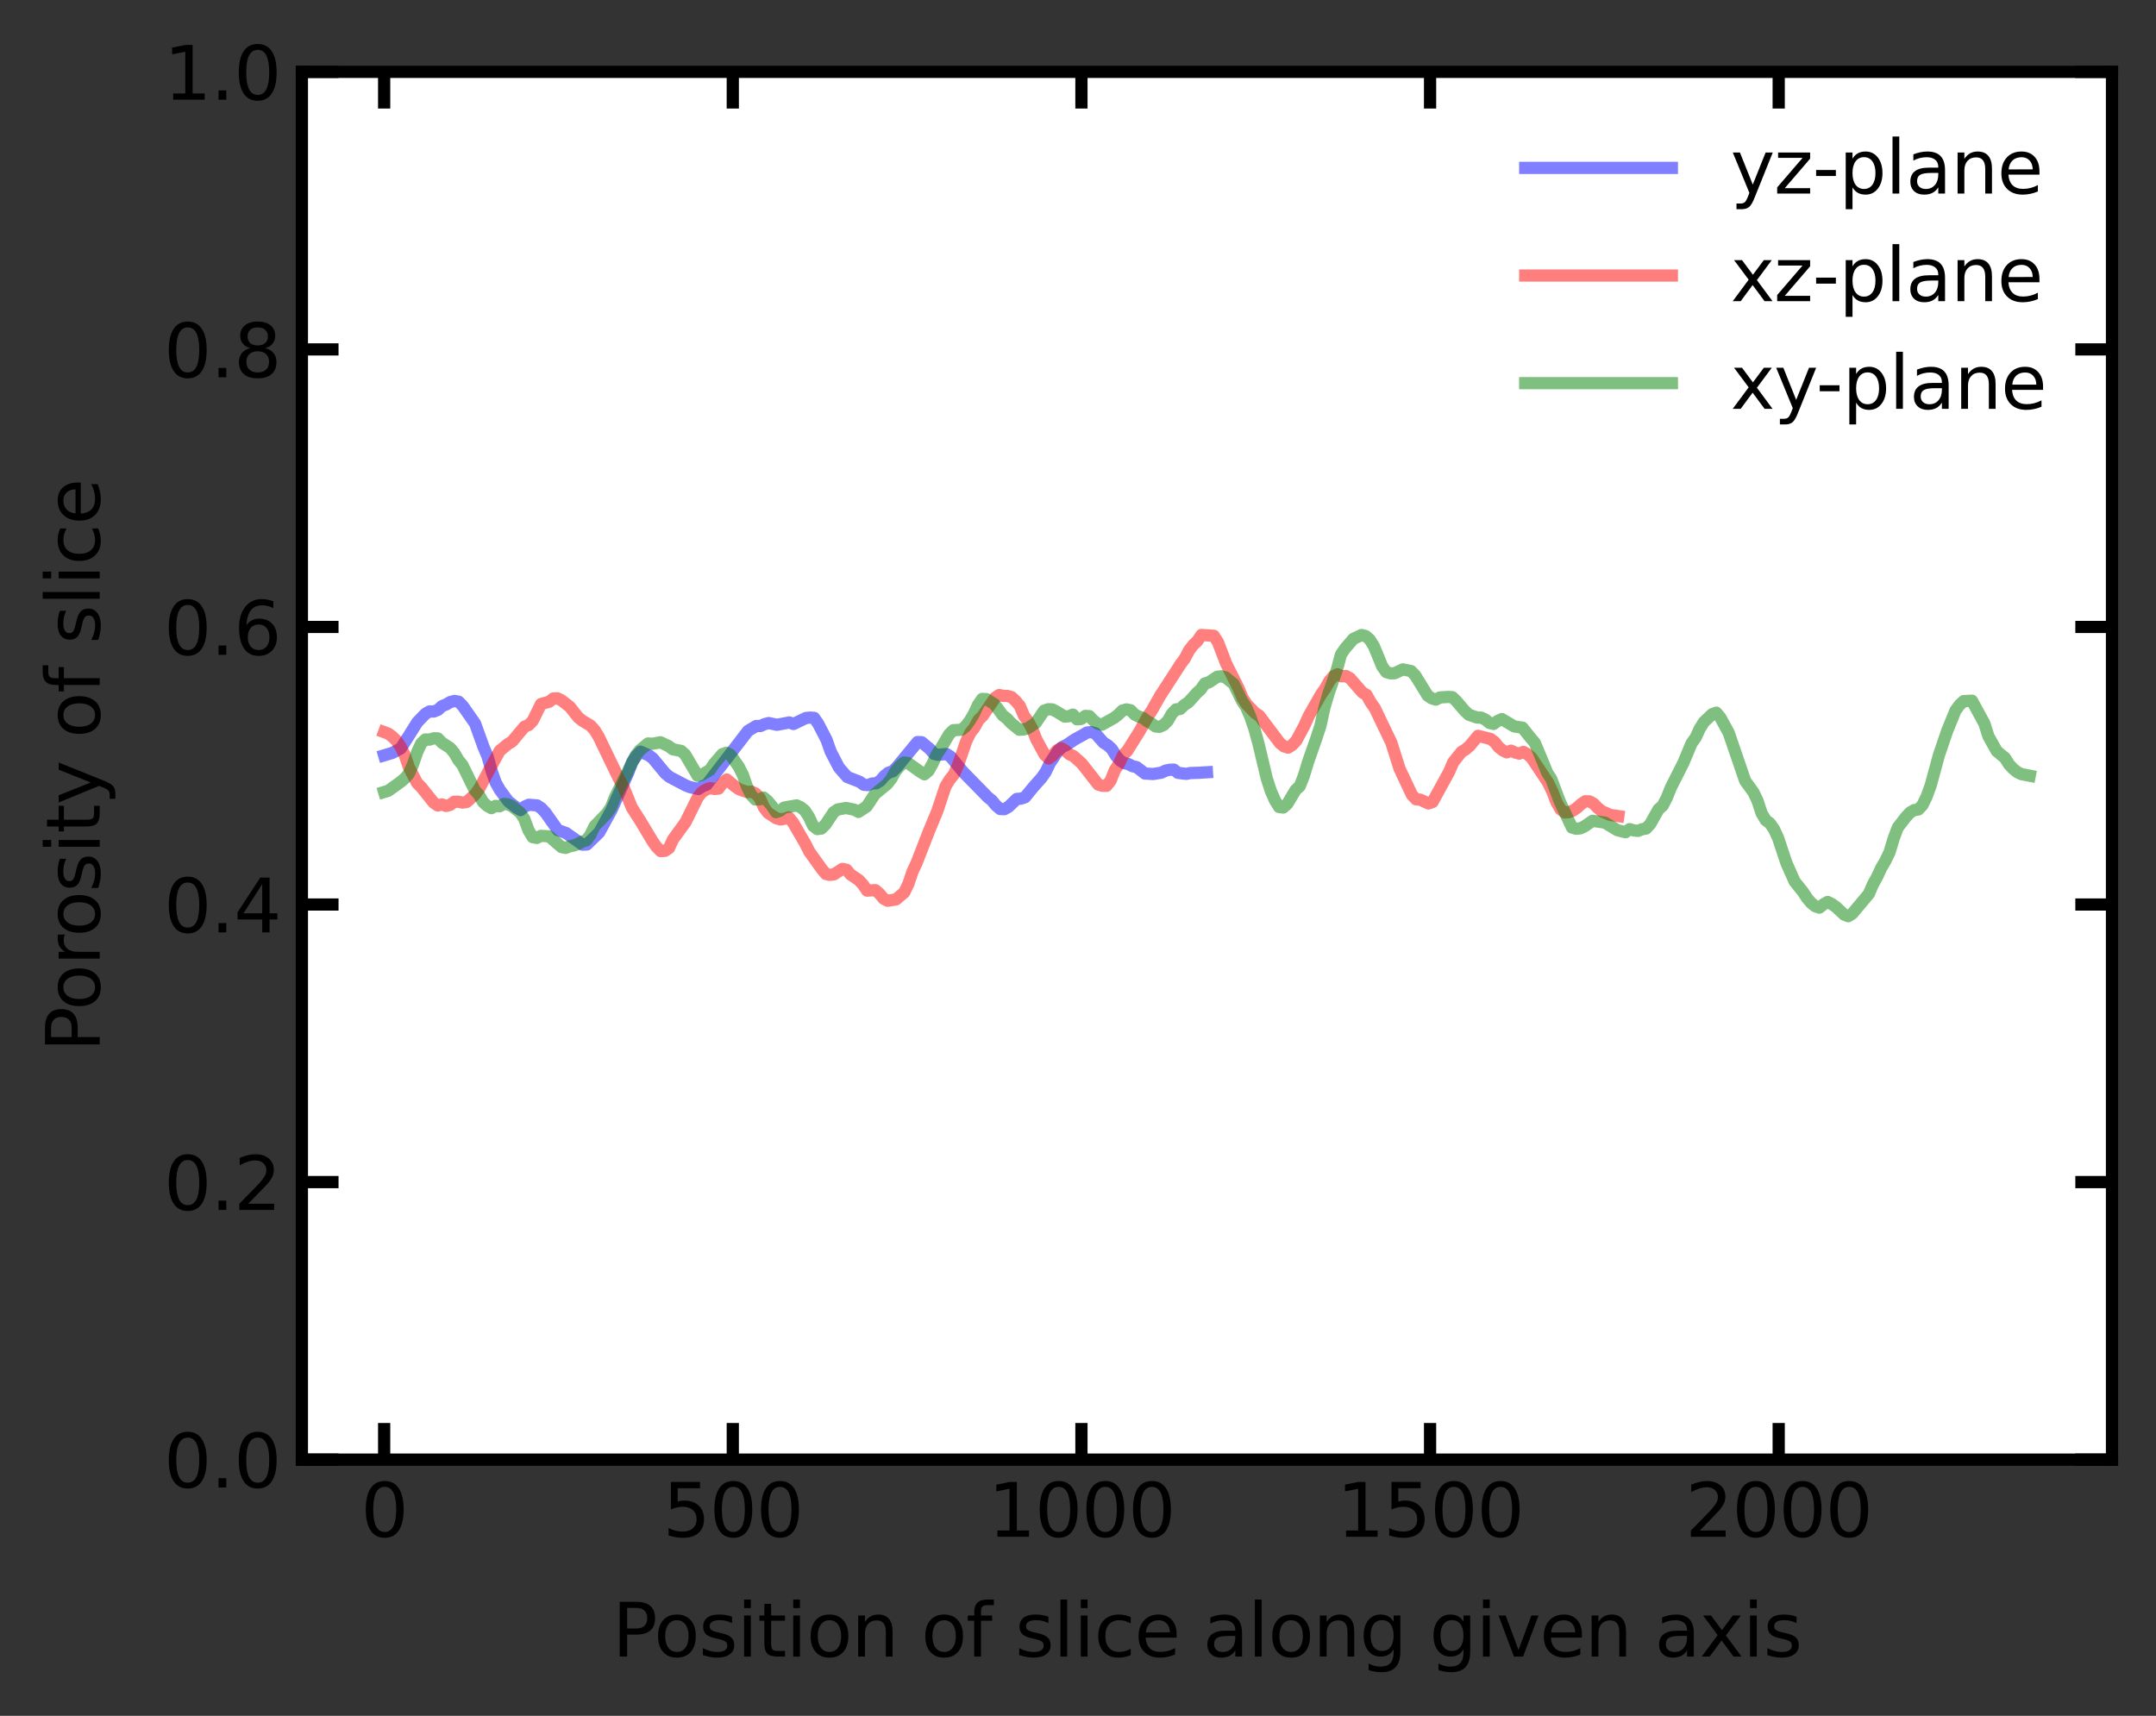 <?xml version="1.0" encoding="utf-8" standalone="no"?>
<!DOCTYPE svg PUBLIC "-//W3C//DTD SVG 1.1//EN"
  "http://www.w3.org/Graphics/SVG/1.1/DTD/svg11.dtd">
<svg xmlns:xlink="http://www.w3.org/1999/xlink" width="352.8pt" height="280.8pt" viewBox="0 0 352.8 280.8" xmlns="http://www.w3.org/2000/svg" version="1.1">
 <rect x="0" y="0" width="352.8" height="280.8" fill="#333333" stroke="none"/>
 <defs>
  <style type="text/css">*{stroke-linejoin: round; stroke-linecap: butt}</style>
 </defs>
 <g id="figure_1">
  <g id="patch_1">
   <path d="M 0 280.8 
L 352.8 280.8 
L 352.8 0 
L 0 0 
L 0 280.8 
z
" style="fill: none"/>
  </g>
  <g id="axes_1">
   <g id="patch_2">
    <path d="M 49.398 238.873 
L 345.6 238.873 
L 345.6 11.759 
L 49.398 11.759 
z
" style="fill: #ffffff"/>
   </g>
   <g id="matplotlib.axis_1">
    <g id="xtick_1">
     <g id="line2d_1">
      <defs>
       <path id="m16914e7f60" d="M 0 0 
L 0 -6 
" style="stroke: #000000; stroke-width: 2"/>
      </defs>
      <g>
       <use xlink:href="#m16914e7f60" x="62.861" y="238.873" style="fill: #ffffff; stroke: #000000; stroke-width: 2"/>
      </g>
     </g>
     <g id="line2d_2">
      <defs>
       <path id="meaadd4b3bd" d="M 0 0 
L 0 6 
" style="stroke: #000000; stroke-width: 2"/>
      </defs>
      <g>
       <use xlink:href="#meaadd4b3bd" x="62.861" y="11.759" style="fill: #ffffff; stroke: #000000; stroke-width: 2"/>
      </g>
     </g>
     <g id="text_1">
      <!-- 0 -->
      <g transform="translate(59.044 251.491)scale(0.12 -0.12)">
       <defs>
        <path id="DejaVuSans-30" d="M 2034 4250 
Q 1547 4250 1301 3770 
Q 1056 3291 1056 2328 
Q 1056 1369 1301 889 
Q 1547 409 2034 409 
Q 2525 409 2770 889 
Q 3016 1369 3016 2328 
Q 3016 3291 2770 3770 
Q 2525 4250 2034 4250 
z
M 2034 4750 
Q 2819 4750 3233 4129 
Q 3647 3509 3647 2328 
Q 3647 1150 3233 529 
Q 2819 -91 2034 -91 
Q 1250 -91 836 529 
Q 422 1150 422 2328 
Q 422 3509 836 4129 
Q 1250 4750 2034 4750 
z
" transform="scale(0.016)"/>
       </defs>
       <use xlink:href="#DejaVuSans-30"/>
      </g>
     </g>
    </g>
    <g id="xtick_2">
     <g id="line2d_3">
      <g>
       <use xlink:href="#m16914e7f60" x="119.911" y="238.873" style="fill: #ffffff; stroke: #000000; stroke-width: 2"/>
      </g>
     </g>
     <g id="line2d_4">
      <g>
       <use xlink:href="#meaadd4b3bd" x="119.911" y="11.759" style="fill: #ffffff; stroke: #000000; stroke-width: 2"/>
      </g>
     </g>
     <g id="text_2">
      <!-- 500 -->
      <g transform="translate(108.459 251.491)scale(0.12 -0.12)">
       <defs>
        <path id="DejaVuSans-35" d="M 691 4666 
L 3169 4666 
L 3169 4134 
L 1269 4134 
L 1269 2991 
Q 1406 3038 1543 3061 
Q 1681 3084 1819 3084 
Q 2600 3084 3056 2656 
Q 3513 2228 3513 1497 
Q 3513 744 3044 326 
Q 2575 -91 1722 -91 
Q 1428 -91 1123 -41 
Q 819 9 494 109 
L 494 744 
Q 775 591 1075 516 
Q 1375 441 1709 441 
Q 2250 441 2565 725 
Q 2881 1009 2881 1497 
Q 2881 1984 2565 2268 
Q 2250 2553 1709 2553 
Q 1456 2553 1204 2497 
Q 953 2441 691 2322 
L 691 4666 
z
" transform="scale(0.016)"/>
       </defs>
       <use xlink:href="#DejaVuSans-35"/>
       <use xlink:href="#DejaVuSans-30" x="63.623"/>
       <use xlink:href="#DejaVuSans-30" x="127.246"/>
      </g>
     </g>
    </g>
    <g id="xtick_3">
     <g id="line2d_5">
      <g>
       <use xlink:href="#m16914e7f60" x="176.961" y="238.873" style="fill: #ffffff; stroke: #000000; stroke-width: 2"/>
      </g>
     </g>
     <g id="line2d_6">
      <g>
       <use xlink:href="#meaadd4b3bd" x="176.961" y="11.759" style="fill: #ffffff; stroke: #000000; stroke-width: 2"/>
      </g>
     </g>
     <g id="text_3">
      <!-- 1000 -->
      <g transform="translate(161.691 251.491)scale(0.12 -0.12)">
       <defs>
        <path id="DejaVuSans-31" d="M 794 531 
L 1825 531 
L 1825 4091 
L 703 3866 
L 703 4441 
L 1819 4666 
L 2450 4666 
L 2450 531 
L 3481 531 
L 3481 0 
L 794 0 
L 794 531 
z
" transform="scale(0.016)"/>
       </defs>
       <use xlink:href="#DejaVuSans-31"/>
       <use xlink:href="#DejaVuSans-30" x="63.623"/>
       <use xlink:href="#DejaVuSans-30" x="127.246"/>
       <use xlink:href="#DejaVuSans-30" x="190.869"/>
      </g>
     </g>
    </g>
    <g id="xtick_4">
     <g id="line2d_7">
      <g>
       <use xlink:href="#m16914e7f60" x="234.011" y="238.873" style="fill: #ffffff; stroke: #000000; stroke-width: 2"/>
      </g>
     </g>
     <g id="line2d_8">
      <g>
       <use xlink:href="#meaadd4b3bd" x="234.011" y="11.759" style="fill: #ffffff; stroke: #000000; stroke-width: 2"/>
      </g>
     </g>
     <g id="text_4">
      <!-- 1500 -->
      <g transform="translate(218.741 251.491)scale(0.12 -0.12)">
       <use xlink:href="#DejaVuSans-31"/>
       <use xlink:href="#DejaVuSans-35" x="63.623"/>
       <use xlink:href="#DejaVuSans-30" x="127.246"/>
       <use xlink:href="#DejaVuSans-30" x="190.869"/>
      </g>
     </g>
    </g>
    <g id="xtick_5">
     <g id="line2d_9">
      <g>
       <use xlink:href="#m16914e7f60" x="291.06" y="238.873" style="fill: #ffffff; stroke: #000000; stroke-width: 2"/>
      </g>
     </g>
     <g id="line2d_10">
      <g>
       <use xlink:href="#meaadd4b3bd" x="291.06" y="11.759" style="fill: #ffffff; stroke: #000000; stroke-width: 2"/>
      </g>
     </g>
     <g id="text_5">
      <!-- 2000 -->
      <g transform="translate(275.79 251.491)scale(0.12 -0.12)">
       <defs>
        <path id="DejaVuSans-32" d="M 1228 531 
L 3431 531 
L 3431 0 
L 469 0 
L 469 531 
Q 828 903 1448 1529 
Q 2069 2156 2228 2338 
Q 2531 2678 2651 2914 
Q 2772 3150 2772 3378 
Q 2772 3750 2511 3984 
Q 2250 4219 1831 4219 
Q 1534 4219 1204 4116 
Q 875 4013 500 3803 
L 500 4441 
Q 881 4594 1212 4672 
Q 1544 4750 1819 4750 
Q 2544 4750 2975 4387 
Q 3406 4025 3406 3419 
Q 3406 3131 3298 2873 
Q 3191 2616 2906 2266 
Q 2828 2175 2409 1742 
Q 1991 1309 1228 531 
z
" transform="scale(0.016)"/>
       </defs>
       <use xlink:href="#DejaVuSans-32"/>
       <use xlink:href="#DejaVuSans-30" x="63.623"/>
       <use xlink:href="#DejaVuSans-30" x="127.246"/>
       <use xlink:href="#DejaVuSans-30" x="190.869"/>
      </g>
     </g>
    </g>
    <g id="text_6">
     <!-- Position of slice along given axis -->
     <g transform="translate(100.205 271.104)scale(0.12 -0.12)">
      <defs>
       <path id="DejaVuSans-50" d="M 1259 4147 
L 1259 2394 
L 2053 2394 
Q 2494 2394 2734 2622 
Q 2975 2850 2975 3272 
Q 2975 3691 2734 3919 
Q 2494 4147 2053 4147 
L 1259 4147 
z
M 628 4666 
L 2053 4666 
Q 2838 4666 3239 4311 
Q 3641 3956 3641 3272 
Q 3641 2581 3239 2228 
Q 2838 1875 2053 1875 
L 1259 1875 
L 1259 0 
L 628 0 
L 628 4666 
z
" transform="scale(0.016)"/>
       <path id="DejaVuSans-6f" d="M 1959 3097 
Q 1497 3097 1228 2736 
Q 959 2375 959 1747 
Q 959 1119 1226 758 
Q 1494 397 1959 397 
Q 2419 397 2687 759 
Q 2956 1122 2956 1747 
Q 2956 2369 2687 2733 
Q 2419 3097 1959 3097 
z
M 1959 3584 
Q 2709 3584 3137 3096 
Q 3566 2609 3566 1747 
Q 3566 888 3137 398 
Q 2709 -91 1959 -91 
Q 1206 -91 779 398 
Q 353 888 353 1747 
Q 353 2609 779 3096 
Q 1206 3584 1959 3584 
z
" transform="scale(0.016)"/>
       <path id="DejaVuSans-73" d="M 2834 3397 
L 2834 2853 
Q 2591 2978 2328 3040 
Q 2066 3103 1784 3103 
Q 1356 3103 1142 2972 
Q 928 2841 928 2578 
Q 928 2378 1081 2264 
Q 1234 2150 1697 2047 
L 1894 2003 
Q 2506 1872 2764 1633 
Q 3022 1394 3022 966 
Q 3022 478 2636 193 
Q 2250 -91 1575 -91 
Q 1294 -91 989 -36 
Q 684 19 347 128 
L 347 722 
Q 666 556 975 473 
Q 1284 391 1588 391 
Q 1994 391 2212 530 
Q 2431 669 2431 922 
Q 2431 1156 2273 1281 
Q 2116 1406 1581 1522 
L 1381 1569 
Q 847 1681 609 1914 
Q 372 2147 372 2553 
Q 372 3047 722 3315 
Q 1072 3584 1716 3584 
Q 2034 3584 2315 3537 
Q 2597 3491 2834 3397 
z
" transform="scale(0.016)"/>
       <path id="DejaVuSans-69" d="M 603 3500 
L 1178 3500 
L 1178 0 
L 603 0 
L 603 3500 
z
M 603 4863 
L 1178 4863 
L 1178 4134 
L 603 4134 
L 603 4863 
z
" transform="scale(0.016)"/>
       <path id="DejaVuSans-74" d="M 1172 4494 
L 1172 3500 
L 2356 3500 
L 2356 3053 
L 1172 3053 
L 1172 1153 
Q 1172 725 1289 603 
Q 1406 481 1766 481 
L 2356 481 
L 2356 0 
L 1766 0 
Q 1100 0 847 248 
Q 594 497 594 1153 
L 594 3053 
L 172 3053 
L 172 3500 
L 594 3500 
L 594 4494 
L 1172 4494 
z
" transform="scale(0.016)"/>
       <path id="DejaVuSans-6e" d="M 3513 2113 
L 3513 0 
L 2938 0 
L 2938 2094 
Q 2938 2591 2744 2837 
Q 2550 3084 2163 3084 
Q 1697 3084 1428 2787 
Q 1159 2491 1159 1978 
L 1159 0 
L 581 0 
L 581 3500 
L 1159 3500 
L 1159 2956 
Q 1366 3272 1645 3428 
Q 1925 3584 2291 3584 
Q 2894 3584 3203 3211 
Q 3513 2838 3513 2113 
z
" transform="scale(0.016)"/>
       <path id="DejaVuSans-20" transform="scale(0.016)"/>
       <path id="DejaVuSans-66" d="M 2375 4863 
L 2375 4384 
L 1825 4384 
Q 1516 4384 1395 4259 
Q 1275 4134 1275 3809 
L 1275 3500 
L 2222 3500 
L 2222 3053 
L 1275 3053 
L 1275 0 
L 697 0 
L 697 3053 
L 147 3053 
L 147 3500 
L 697 3500 
L 697 3744 
Q 697 4328 969 4595 
Q 1241 4863 1831 4863 
L 2375 4863 
z
" transform="scale(0.016)"/>
       <path id="DejaVuSans-6c" d="M 603 4863 
L 1178 4863 
L 1178 0 
L 603 0 
L 603 4863 
z
" transform="scale(0.016)"/>
       <path id="DejaVuSans-63" d="M 3122 3366 
L 3122 2828 
Q 2878 2963 2633 3030 
Q 2388 3097 2138 3097 
Q 1578 3097 1268 2742 
Q 959 2388 959 1747 
Q 959 1106 1268 751 
Q 1578 397 2138 397 
Q 2388 397 2633 464 
Q 2878 531 3122 666 
L 3122 134 
Q 2881 22 2623 -34 
Q 2366 -91 2075 -91 
Q 1284 -91 818 406 
Q 353 903 353 1747 
Q 353 2603 823 3093 
Q 1294 3584 2113 3584 
Q 2378 3584 2631 3529 
Q 2884 3475 3122 3366 
z
" transform="scale(0.016)"/>
       <path id="DejaVuSans-65" d="M 3597 1894 
L 3597 1613 
L 953 1613 
Q 991 1019 1311 708 
Q 1631 397 2203 397 
Q 2534 397 2845 478 
Q 3156 559 3463 722 
L 3463 178 
Q 3153 47 2828 -22 
Q 2503 -91 2169 -91 
Q 1331 -91 842 396 
Q 353 884 353 1716 
Q 353 2575 817 3079 
Q 1281 3584 2069 3584 
Q 2775 3584 3186 3129 
Q 3597 2675 3597 1894 
z
M 3022 2063 
Q 3016 2534 2758 2815 
Q 2500 3097 2075 3097 
Q 1594 3097 1305 2825 
Q 1016 2553 972 2059 
L 3022 2063 
z
" transform="scale(0.016)"/>
       <path id="DejaVuSans-61" d="M 2194 1759 
Q 1497 1759 1228 1600 
Q 959 1441 959 1056 
Q 959 750 1161 570 
Q 1363 391 1709 391 
Q 2188 391 2477 730 
Q 2766 1069 2766 1631 
L 2766 1759 
L 2194 1759 
z
M 3341 1997 
L 3341 0 
L 2766 0 
L 2766 531 
Q 2569 213 2275 61 
Q 1981 -91 1556 -91 
Q 1019 -91 701 211 
Q 384 513 384 1019 
Q 384 1609 779 1909 
Q 1175 2209 1959 2209 
L 2766 2209 
L 2766 2266 
Q 2766 2663 2505 2880 
Q 2244 3097 1772 3097 
Q 1472 3097 1187 3025 
Q 903 2953 641 2809 
L 641 3341 
Q 956 3463 1253 3523 
Q 1550 3584 1831 3584 
Q 2591 3584 2966 3190 
Q 3341 2797 3341 1997 
z
" transform="scale(0.016)"/>
       <path id="DejaVuSans-67" d="M 2906 1791 
Q 2906 2416 2648 2759 
Q 2391 3103 1925 3103 
Q 1463 3103 1205 2759 
Q 947 2416 947 1791 
Q 947 1169 1205 825 
Q 1463 481 1925 481 
Q 2391 481 2648 825 
Q 2906 1169 2906 1791 
z
M 3481 434 
Q 3481 -459 3084 -895 
Q 2688 -1331 1869 -1331 
Q 1566 -1331 1297 -1286 
Q 1028 -1241 775 -1147 
L 775 -588 
Q 1028 -725 1275 -790 
Q 1522 -856 1778 -856 
Q 2344 -856 2625 -561 
Q 2906 -266 2906 331 
L 2906 616 
Q 2728 306 2450 153 
Q 2172 0 1784 0 
Q 1141 0 747 490 
Q 353 981 353 1791 
Q 353 2603 747 3093 
Q 1141 3584 1784 3584 
Q 2172 3584 2450 3431 
Q 2728 3278 2906 2969 
L 2906 3500 
L 3481 3500 
L 3481 434 
z
" transform="scale(0.016)"/>
       <path id="DejaVuSans-76" d="M 191 3500 
L 800 3500 
L 1894 563 
L 2988 3500 
L 3597 3500 
L 2284 0 
L 1503 0 
L 191 3500 
z
" transform="scale(0.016)"/>
       <path id="DejaVuSans-78" d="M 3513 3500 
L 2247 1797 
L 3578 0 
L 2900 0 
L 1881 1375 
L 863 0 
L 184 0 
L 1544 1831 
L 300 3500 
L 978 3500 
L 1906 2253 
L 2834 3500 
L 3513 3500 
z
" transform="scale(0.016)"/>
      </defs>
      <use xlink:href="#DejaVuSans-50"/>
      <use xlink:href="#DejaVuSans-6f" x="56.678"/>
      <use xlink:href="#DejaVuSans-73" x="117.859"/>
      <use xlink:href="#DejaVuSans-69" x="169.959"/>
      <use xlink:href="#DejaVuSans-74" x="197.742"/>
      <use xlink:href="#DejaVuSans-69" x="236.951"/>
      <use xlink:href="#DejaVuSans-6f" x="264.734"/>
      <use xlink:href="#DejaVuSans-6e" x="325.916"/>
      <use xlink:href="#DejaVuSans-20" x="389.295"/>
      <use xlink:href="#DejaVuSans-6f" x="421.082"/>
      <use xlink:href="#DejaVuSans-66" x="482.264"/>
      <use xlink:href="#DejaVuSans-20" x="517.469"/>
      <use xlink:href="#DejaVuSans-73" x="549.256"/>
      <use xlink:href="#DejaVuSans-6c" x="601.355"/>
      <use xlink:href="#DejaVuSans-69" x="629.139"/>
      <use xlink:href="#DejaVuSans-63" x="656.922"/>
      <use xlink:href="#DejaVuSans-65" x="711.902"/>
      <use xlink:href="#DejaVuSans-20" x="773.426"/>
      <use xlink:href="#DejaVuSans-61" x="805.213"/>
      <use xlink:href="#DejaVuSans-6c" x="866.492"/>
      <use xlink:href="#DejaVuSans-6f" x="894.275"/>
      <use xlink:href="#DejaVuSans-6e" x="955.457"/>
      <use xlink:href="#DejaVuSans-67" x="1018.836"/>
      <use xlink:href="#DejaVuSans-20" x="1082.312"/>
      <use xlink:href="#DejaVuSans-67" x="1114.1"/>
      <use xlink:href="#DejaVuSans-69" x="1177.576"/>
      <use xlink:href="#DejaVuSans-76" x="1205.359"/>
      <use xlink:href="#DejaVuSans-65" x="1264.539"/>
      <use xlink:href="#DejaVuSans-6e" x="1326.062"/>
      <use xlink:href="#DejaVuSans-20" x="1389.441"/>
      <use xlink:href="#DejaVuSans-61" x="1421.229"/>
      <use xlink:href="#DejaVuSans-78" x="1482.508"/>
      <use xlink:href="#DejaVuSans-69" x="1541.688"/>
      <use xlink:href="#DejaVuSans-73" x="1569.471"/>
     </g>
    </g>
   </g>
   <g id="matplotlib.axis_2">
    <g id="ytick_1">
     <g id="line2d_11">
      <defs>
       <path id="m6edf5a4041" d="M 0 0 
L 6 0 
" style="stroke: #000000; stroke-width: 2"/>
      </defs>
      <g>
       <use xlink:href="#m6edf5a4041" x="49.398" y="238.873" style="fill: #ffffff; stroke: #000000; stroke-width: 2"/>
      </g>
     </g>
     <g id="line2d_12">
      <defs>
       <path id="m6673caa3bf" d="M 0 0 
L -6 0 
" style="stroke: #000000; stroke-width: 2"/>
      </defs>
      <g>
       <use xlink:href="#m6673caa3bf" x="345.6" y="238.873" style="fill: #ffffff; stroke: #000000; stroke-width: 2"/>
      </g>
     </g>
     <g id="text_7">
      <!-- 0.0 -->
      <g transform="translate(26.814 243.432)scale(0.12 -0.12)">
       <defs>
        <path id="DejaVuSans-2e" d="M 684 794 
L 1344 794 
L 1344 0 
L 684 0 
L 684 794 
z
" transform="scale(0.016)"/>
       </defs>
       <use xlink:href="#DejaVuSans-30"/>
       <use xlink:href="#DejaVuSans-2e" x="63.623"/>
       <use xlink:href="#DejaVuSans-30" x="95.41"/>
      </g>
     </g>
    </g>
    <g id="ytick_2">
     <g id="line2d_13">
      <g>
       <use xlink:href="#m6edf5a4041" x="49.398" y="193.45" style="fill: #ffffff; stroke: #000000; stroke-width: 2"/>
      </g>
     </g>
     <g id="line2d_14">
      <g>
       <use xlink:href="#m6673caa3bf" x="345.6" y="193.45" style="fill: #ffffff; stroke: #000000; stroke-width: 2"/>
      </g>
     </g>
     <g id="text_8">
      <!-- 0.2 -->
      <g transform="translate(26.814 198.009)scale(0.12 -0.12)">
       <use xlink:href="#DejaVuSans-30"/>
       <use xlink:href="#DejaVuSans-2e" x="63.623"/>
       <use xlink:href="#DejaVuSans-32" x="95.41"/>
      </g>
     </g>
    </g>
    <g id="ytick_3">
     <g id="line2d_15">
      <g>
       <use xlink:href="#m6edf5a4041" x="49.398" y="148.027" style="fill: #ffffff; stroke: #000000; stroke-width: 2"/>
      </g>
     </g>
     <g id="line2d_16">
      <g>
       <use xlink:href="#m6673caa3bf" x="345.6" y="148.027" style="fill: #ffffff; stroke: #000000; stroke-width: 2"/>
      </g>
     </g>
     <g id="text_9">
      <!-- 0.4 -->
      <g transform="translate(26.814 152.586)scale(0.12 -0.12)">
       <defs>
        <path id="DejaVuSans-34" d="M 2419 4116 
L 825 1625 
L 2419 1625 
L 2419 4116 
z
M 2253 4666 
L 3047 4666 
L 3047 1625 
L 3713 1625 
L 3713 1100 
L 3047 1100 
L 3047 0 
L 2419 0 
L 2419 1100 
L 313 1100 
L 313 1709 
L 2253 4666 
z
" transform="scale(0.016)"/>
       </defs>
       <use xlink:href="#DejaVuSans-30"/>
       <use xlink:href="#DejaVuSans-2e" x="63.623"/>
       <use xlink:href="#DejaVuSans-34" x="95.41"/>
      </g>
     </g>
    </g>
    <g id="ytick_4">
     <g id="line2d_17">
      <g>
       <use xlink:href="#m6edf5a4041" x="49.398" y="102.604" style="fill: #ffffff; stroke: #000000; stroke-width: 2"/>
      </g>
     </g>
     <g id="line2d_18">
      <g>
       <use xlink:href="#m6673caa3bf" x="345.6" y="102.604" style="fill: #ffffff; stroke: #000000; stroke-width: 2"/>
      </g>
     </g>
     <g id="text_10">
      <!-- 0.6 -->
      <g transform="translate(26.814 107.163)scale(0.12 -0.12)">
       <defs>
        <path id="DejaVuSans-36" d="M 2113 2584 
Q 1688 2584 1439 2293 
Q 1191 2003 1191 1497 
Q 1191 994 1439 701 
Q 1688 409 2113 409 
Q 2538 409 2786 701 
Q 3034 994 3034 1497 
Q 3034 2003 2786 2293 
Q 2538 2584 2113 2584 
z
M 3366 4563 
L 3366 3988 
Q 3128 4100 2886 4159 
Q 2644 4219 2406 4219 
Q 1781 4219 1451 3797 
Q 1122 3375 1075 2522 
Q 1259 2794 1537 2939 
Q 1816 3084 2150 3084 
Q 2853 3084 3261 2657 
Q 3669 2231 3669 1497 
Q 3669 778 3244 343 
Q 2819 -91 2113 -91 
Q 1303 -91 875 529 
Q 447 1150 447 2328 
Q 447 3434 972 4092 
Q 1497 4750 2381 4750 
Q 2619 4750 2861 4703 
Q 3103 4656 3366 4563 
z
" transform="scale(0.016)"/>
       </defs>
       <use xlink:href="#DejaVuSans-30"/>
       <use xlink:href="#DejaVuSans-2e" x="63.623"/>
       <use xlink:href="#DejaVuSans-36" x="95.41"/>
      </g>
     </g>
    </g>
    <g id="ytick_5">
     <g id="line2d_19">
      <g>
       <use xlink:href="#m6edf5a4041" x="49.398" y="57.182" style="fill: #ffffff; stroke: #000000; stroke-width: 2"/>
      </g>
     </g>
     <g id="line2d_20">
      <g>
       <use xlink:href="#m6673caa3bf" x="345.6" y="57.182" style="fill: #ffffff; stroke: #000000; stroke-width: 2"/>
      </g>
     </g>
     <g id="text_11">
      <!-- 0.8 -->
      <g transform="translate(26.814 61.741)scale(0.12 -0.12)">
       <defs>
        <path id="DejaVuSans-38" d="M 2034 2216 
Q 1584 2216 1326 1975 
Q 1069 1734 1069 1313 
Q 1069 891 1326 650 
Q 1584 409 2034 409 
Q 2484 409 2743 651 
Q 3003 894 3003 1313 
Q 3003 1734 2745 1975 
Q 2488 2216 2034 2216 
z
M 1403 2484 
Q 997 2584 770 2862 
Q 544 3141 544 3541 
Q 544 4100 942 4425 
Q 1341 4750 2034 4750 
Q 2731 4750 3128 4425 
Q 3525 4100 3525 3541 
Q 3525 3141 3298 2862 
Q 3072 2584 2669 2484 
Q 3125 2378 3379 2068 
Q 3634 1759 3634 1313 
Q 3634 634 3220 271 
Q 2806 -91 2034 -91 
Q 1263 -91 848 271 
Q 434 634 434 1313 
Q 434 1759 690 2068 
Q 947 2378 1403 2484 
z
M 1172 3481 
Q 1172 3119 1398 2916 
Q 1625 2713 2034 2713 
Q 2441 2713 2670 2916 
Q 2900 3119 2900 3481 
Q 2900 3844 2670 4047 
Q 2441 4250 2034 4250 
Q 1625 4250 1398 4047 
Q 1172 3844 1172 3481 
z
" transform="scale(0.016)"/>
       </defs>
       <use xlink:href="#DejaVuSans-30"/>
       <use xlink:href="#DejaVuSans-2e" x="63.623"/>
       <use xlink:href="#DejaVuSans-38" x="95.41"/>
      </g>
     </g>
    </g>
    <g id="ytick_6">
     <g id="line2d_21">
      <g>
       <use xlink:href="#m6edf5a4041" x="49.398" y="11.759" style="fill: #ffffff; stroke: #000000; stroke-width: 2"/>
      </g>
     </g>
     <g id="line2d_22">
      <g>
       <use xlink:href="#m6673caa3bf" x="345.6" y="11.759" style="fill: #ffffff; stroke: #000000; stroke-width: 2"/>
      </g>
     </g>
     <g id="text_12">
      <!-- 1.0 -->
      <g transform="translate(26.814 16.318)scale(0.12 -0.12)">
       <use xlink:href="#DejaVuSans-31"/>
       <use xlink:href="#DejaVuSans-2e" x="63.623"/>
       <use xlink:href="#DejaVuSans-30" x="95.41"/>
      </g>
     </g>
    </g>
    <g id="text_13">
     <!-- Porosity of slice -->
     <g transform="translate(16.318 172.134)rotate(-90)scale(0.12 -0.12)">
      <defs>
       <path id="DejaVuSans-72" d="M 2631 2963 
Q 2534 3019 2420 3045 
Q 2306 3072 2169 3072 
Q 1681 3072 1420 2755 
Q 1159 2438 1159 1844 
L 1159 0 
L 581 0 
L 581 3500 
L 1159 3500 
L 1159 2956 
Q 1341 3275 1631 3429 
Q 1922 3584 2338 3584 
Q 2397 3584 2469 3576 
Q 2541 3569 2628 3553 
L 2631 2963 
z
" transform="scale(0.016)"/>
       <path id="DejaVuSans-79" d="M 2059 -325 
Q 1816 -950 1584 -1140 
Q 1353 -1331 966 -1331 
L 506 -1331 
L 506 -850 
L 844 -850 
Q 1081 -850 1212 -737 
Q 1344 -625 1503 -206 
L 1606 56 
L 191 3500 
L 800 3500 
L 1894 763 
L 2988 3500 
L 3597 3500 
L 2059 -325 
z
" transform="scale(0.016)"/>
      </defs>
      <use xlink:href="#DejaVuSans-50"/>
      <use xlink:href="#DejaVuSans-6f" x="56.678"/>
      <use xlink:href="#DejaVuSans-72" x="117.859"/>
      <use xlink:href="#DejaVuSans-6f" x="156.723"/>
      <use xlink:href="#DejaVuSans-73" x="217.904"/>
      <use xlink:href="#DejaVuSans-69" x="270.004"/>
      <use xlink:href="#DejaVuSans-74" x="297.787"/>
      <use xlink:href="#DejaVuSans-79" x="336.996"/>
      <use xlink:href="#DejaVuSans-20" x="396.176"/>
      <use xlink:href="#DejaVuSans-6f" x="427.963"/>
      <use xlink:href="#DejaVuSans-66" x="489.145"/>
      <use xlink:href="#DejaVuSans-20" x="524.35"/>
      <use xlink:href="#DejaVuSans-73" x="556.137"/>
      <use xlink:href="#DejaVuSans-6c" x="608.236"/>
      <use xlink:href="#DejaVuSans-69" x="636.02"/>
      <use xlink:href="#DejaVuSans-63" x="663.803"/>
      <use xlink:href="#DejaVuSans-65" x="718.783"/>
     </g>
    </g>
   </g>
   <g id="line2d_23">
    <path d="M 62.861 123.618 
L 64.214 123.211 
L 65.568 122.488 
L 66.921 120.378 
L 68.274 118.209 
L 69.627 116.801 
L 70.304 116.421 
L 70.98 116.445 
L 71.657 116.182 
L 72.333 115.559 
L 73.01 115.285 
L 73.686 114.889 
L 74.363 114.713 
L 75.04 114.831 
L 75.716 115.516 
L 77.746 118.415 
L 79.099 122.178 
L 79.776 123.777 
L 80.452 126.188 
L 81.129 128.1 
L 81.805 129.283 
L 83.158 131.124 
L 84.512 132.177 
L 85.188 132.572 
L 85.865 131.995 
L 86.541 131.698 
L 87.894 131.809 
L 88.571 132.258 
L 89.247 132.973 
L 91.277 135.846 
L 92.63 136.325 
L 95.337 138.237 
L 96.013 138.21 
L 98.043 136.249 
L 100.073 132.555 
L 102.779 126.506 
L 103.455 124.691 
L 104.132 123.72 
L 104.809 123.012 
L 106.162 123.607 
L 106.838 124.12 
L 108.868 126.571 
L 109.545 127.138 
L 112.251 128.564 
L 112.927 128.819 
L 114.281 129.122 
L 114.957 128.668 
L 115.634 128.422 
L 122.399 119.613 
L 123.753 118.809 
L 124.429 118.817 
L 125.106 118.51 
L 125.782 118.33 
L 127.135 118.616 
L 129.165 118.232 
L 129.842 118.485 
L 131.871 117.505 
L 132.548 117.435 
L 133.225 117.484 
L 133.901 118.463 
L 135.254 121.084 
L 135.931 123.003 
L 137.284 125.611 
L 138.637 127.155 
L 140.667 127.943 
L 141.343 128.425 
L 142.02 128.488 
L 142.697 128.223 
L 143.373 128.189 
L 144.05 127.763 
L 144.726 126.981 
L 145.403 126.446 
L 146.079 126.224 
L 146.756 125.543 
L 150.139 121.436 
L 150.815 121.462 
L 152.169 122.592 
L 152.845 123.382 
L 153.522 123.525 
L 154.875 123.4 
L 155.551 123.828 
L 157.581 126.308 
L 161.641 130.458 
L 162.317 131.009 
L 162.994 131.828 
L 163.67 132.4 
L 164.347 132.424 
L 165.023 132.05 
L 166.377 130.749 
L 167.053 130.702 
L 167.73 130.475 
L 169.083 128.817 
L 170.436 127.299 
L 171.113 126.328 
L 171.789 124.911 
L 173.142 122.867 
L 173.819 122.242 
L 174.495 121.936 
L 175.848 121.023 
L 177.202 120.283 
L 177.878 119.88 
L 178.555 119.81 
L 179.231 120.009 
L 180.584 121.548 
L 181.261 121.958 
L 181.938 122.579 
L 182.614 123.694 
L 183.291 124.468 
L 183.967 124.896 
L 184.644 125.041 
L 185.32 125.395 
L 185.997 125.545 
L 187.35 126.59 
L 188.703 126.669 
L 190.056 126.448 
L 190.733 126.113 
L 191.41 125.974 
L 192.086 125.95 
L 192.763 126.482 
L 194.116 126.646 
L 194.792 126.51 
L 196.146 126.47 
L 197.499 126.385 
L 197.499 126.385 
" clip-path="url(#pf0a46f0f10)" style="fill: none; stroke: #0000ff; stroke-opacity: 0.5; stroke-width: 2; stroke-linecap: square"/>
   </g>
   <g id="line2d_24">
    <path d="M 62.861 119.811 
L 63.537 120.061 
L 64.212 120.563 
L 64.888 121.222 
L 65.563 122.219 
L 66.238 123.607 
L 66.914 125.568 
L 68.265 128.163 
L 68.94 128.833 
L 70.967 131.366 
L 71.642 131.82 
L 72.317 131.647 
L 72.993 131.896 
L 73.668 131.715 
L 74.344 131.204 
L 75.019 131.212 
L 75.695 131.346 
L 76.37 131.241 
L 77.721 130.028 
L 78.396 129.109 
L 80.423 125.327 
L 81.774 122.866 
L 83.124 121.759 
L 83.8 121.344 
L 85.826 118.928 
L 86.502 118.656 
L 87.177 117.963 
L 88.528 115.218 
L 89.879 114.837 
L 90.554 114.301 
L 91.23 114.284 
L 91.905 114.63 
L 93.256 115.678 
L 94.607 117.392 
L 95.282 117.94 
L 96.633 118.744 
L 97.309 119.493 
L 97.984 120.609 
L 101.361 127.607 
L 102.037 128.816 
L 103.388 132.158 
L 104.738 134.264 
L 106.765 137.654 
L 107.44 138.61 
L 108.116 139.289 
L 108.791 139.244 
L 109.467 138.803 
L 110.142 137.353 
L 112.168 134.571 
L 114.195 130.468 
L 114.87 129.634 
L 115.545 129.208 
L 116.221 128.975 
L 116.896 129.12 
L 117.572 129.063 
L 118.247 128.155 
L 118.923 127.567 
L 120.274 128.697 
L 120.949 129.168 
L 122.3 129.631 
L 122.975 129.557 
L 123.651 129.864 
L 124.326 130.602 
L 125.002 132.138 
L 125.677 133.026 
L 127.028 133.912 
L 127.703 134.102 
L 128.379 133.992 
L 129.054 133.753 
L 129.73 134.556 
L 131.756 138.031 
L 132.431 139.371 
L 134.458 142.205 
L 135.133 143.022 
L 135.809 143.175 
L 136.484 143.087 
L 137.835 142.202 
L 138.51 142.329 
L 139.186 143.116 
L 140.537 144.033 
L 141.212 144.762 
L 141.888 145.753 
L 143.238 145.674 
L 143.914 146.258 
L 144.589 147.068 
L 145.265 147.411 
L 146.616 147.192 
L 147.967 146.048 
L 148.642 144.669 
L 149.317 142.653 
L 149.993 141.208 
L 152.019 135.999 
L 153.37 132.757 
L 154.721 128.691 
L 155.396 127.593 
L 156.072 126.761 
L 156.747 125.279 
L 158.098 121.338 
L 158.774 119.928 
L 159.449 119.067 
L 160.124 117.83 
L 160.8 117.168 
L 162.826 114.201 
L 163.502 113.736 
L 164.177 113.889 
L 164.853 113.892 
L 165.528 114.088 
L 166.203 114.712 
L 166.879 115.527 
L 167.554 117.12 
L 168.23 118.062 
L 168.905 119.294 
L 169.581 121.003 
L 170.931 123.485 
L 171.607 124.126 
L 172.282 123.61 
L 172.958 122.806 
L 173.633 122.448 
L 174.309 122.826 
L 174.984 123.431 
L 175.66 123.737 
L 177.01 124.944 
L 179.712 128.396 
L 180.388 128.595 
L 181.063 128.612 
L 181.739 127.766 
L 182.414 126.048 
L 183.089 125.038 
L 183.765 123.584 
L 184.44 122.92 
L 186.467 119.683 
L 187.817 117.267 
L 188.493 116.248 
L 189.844 113.866 
L 193.221 108.646 
L 193.896 107.732 
L 194.572 106.437 
L 195.247 105.56 
L 195.923 104.921 
L 196.598 103.91 
L 198.624 104.049 
L 199.3 105.094 
L 200.651 108.617 
L 202.677 112.649 
L 203.353 114.258 
L 204.028 115.277 
L 205.379 116.683 
L 206.054 117.117 
L 209.432 121.602 
L 210.107 122.142 
L 210.782 122.352 
L 211.458 121.918 
L 212.133 121.199 
L 213.484 118.673 
L 214.16 117.162 
L 216.186 113.611 
L 216.861 112.663 
L 217.537 111.442 
L 218.212 110.664 
L 218.888 110.346 
L 219.563 110.684 
L 220.239 110.63 
L 220.914 111.008 
L 222.94 113.327 
L 223.616 113.719 
L 224.291 114.94 
L 224.967 115.888 
L 227.668 121.523 
L 229.019 125.796 
L 231.046 130.097 
L 231.721 130.809 
L 232.396 130.866 
L 233.747 131.485 
L 234.423 131.246 
L 237.125 126.318 
L 237.8 124.748 
L 239.151 123.053 
L 239.826 122.644 
L 240.502 122.06 
L 241.853 120.421 
L 243.879 120.924 
L 244.554 121.415 
L 245.23 122.267 
L 245.905 122.806 
L 246.581 123.121 
L 247.256 122.846 
L 247.932 123.158 
L 248.607 123.331 
L 249.282 123.05 
L 249.958 123.436 
L 250.633 124.038 
L 252.66 127.082 
L 253.335 128.109 
L 254.01 129.509 
L 254.686 131.272 
L 255.361 132.45 
L 256.037 132.952 
L 256.712 132.924 
L 257.388 132.671 
L 258.063 132.197 
L 258.739 131.587 
L 259.414 131.127 
L 260.089 131.147 
L 260.765 131.51 
L 261.44 132.212 
L 262.116 132.751 
L 263.467 133.361 
L 264.817 133.557 
L 264.817 133.557 
" clip-path="url(#pf0a46f0f10)" style="fill: none; stroke: #ff0000; stroke-opacity: 0.5; stroke-width: 2; stroke-linecap: square"/>
   </g>
   <g id="line2d_25">
    <path d="M 62.861 129.62 
L 63.536 129.415 
L 65.561 127.958 
L 66.236 127.39 
L 66.91 126.61 
L 67.585 125.085 
L 68.26 123.105 
L 68.935 121.652 
L 69.61 121.016 
L 70.285 121.042 
L 70.96 120.83 
L 71.635 120.834 
L 72.309 121.534 
L 73.659 122.409 
L 74.334 123.219 
L 75.009 124.388 
L 75.684 125.225 
L 77.034 127.988 
L 77.708 129.339 
L 78.383 130.097 
L 79.058 131.274 
L 79.733 131.879 
L 80.408 132.254 
L 81.083 131.887 
L 81.758 131.951 
L 82.433 131.569 
L 83.107 131.63 
L 83.782 131.936 
L 85.132 132.996 
L 85.807 134.041 
L 86.482 135.873 
L 87.157 136.997 
L 87.832 137.133 
L 88.506 136.789 
L 89.856 136.868 
L 91.881 138.625 
L 92.556 138.757 
L 93.231 138.492 
L 93.905 138.371 
L 94.58 138.117 
L 95.255 137.731 
L 95.93 137.534 
L 96.605 136.645 
L 97.28 135.222 
L 98.63 133.825 
L 99.304 133.121 
L 99.979 132.129 
L 100.654 130.426 
L 102.679 126.364 
L 104.029 123.624 
L 104.703 122.783 
L 106.053 121.671 
L 106.728 121.724 
L 108.078 121.478 
L 109.428 122.117 
L 110.102 122.628 
L 111.452 122.886 
L 112.127 123.499 
L 114.152 126.951 
L 114.827 126.807 
L 116.176 126.008 
L 116.851 124.986 
L 118.201 123.427 
L 118.876 123.196 
L 119.551 123.552 
L 120.9 125.494 
L 121.575 126.841 
L 122.25 128.775 
L 122.925 130.097 
L 123.6 130.838 
L 124.275 130.823 
L 124.95 130.52 
L 125.625 131.088 
L 126.299 131.902 
L 126.974 132.917 
L 127.649 132.678 
L 128.324 132.159 
L 130.349 131.804 
L 131.024 132.114 
L 131.698 132.652 
L 132.373 133.689 
L 133.048 135.135 
L 133.723 135.68 
L 134.398 135.6 
L 135.073 134.938 
L 136.423 132.913 
L 137.097 132.466 
L 138.447 132.235 
L 139.797 132.504 
L 140.472 132.871 
L 141.822 131.985 
L 143.171 129.949 
L 145.196 128.291 
L 145.871 127.417 
L 146.546 126.183 
L 147.221 125.384 
L 147.895 124.801 
L 148.57 124.858 
L 150.595 126.308 
L 151.27 126.716 
L 151.945 126.145 
L 152.62 124.941 
L 153.294 123.435 
L 153.969 122.454 
L 155.319 120.164 
L 155.994 119.498 
L 157.344 119.422 
L 158.019 118.843 
L 158.693 117.95 
L 159.368 116.814 
L 160.043 115.353 
L 160.718 114.38 
L 161.393 114.411 
L 162.743 115.251 
L 164.092 117.083 
L 164.767 117.586 
L 165.442 118.328 
L 166.792 119.422 
L 167.467 119.388 
L 168.142 119.199 
L 169.491 118.309 
L 170.841 116.307 
L 171.516 116.072 
L 172.191 116.091 
L 172.866 116.436 
L 174.216 117.268 
L 174.89 117.223 
L 175.565 116.947 
L 176.24 117.719 
L 176.915 117.654 
L 177.59 117.162 
L 178.265 117.2 
L 178.94 117.923 
L 179.615 118.427 
L 180.289 118.601 
L 182.314 117.477 
L 182.989 116.958 
L 183.664 116.284 
L 184.339 116.099 
L 185.014 116.239 
L 185.688 116.947 
L 186.363 117.287 
L 187.038 117.496 
L 187.713 118.018 
L 188.388 118.377 
L 189.063 118.881 
L 189.738 118.949 
L 190.413 118.646 
L 191.087 117.969 
L 191.762 116.799 
L 192.437 116.091 
L 193.112 116.031 
L 193.787 115.38 
L 194.462 114.94 
L 195.812 113.434 
L 196.486 112.821 
L 197.161 111.852 
L 197.836 111.659 
L 199.186 110.754 
L 199.861 110.678 
L 200.536 110.852 
L 201.885 111.939 
L 203.235 114.71 
L 203.91 115.716 
L 204.585 117.276 
L 205.26 119.263 
L 205.935 121.701 
L 207.284 127.375 
L 207.959 129.453 
L 208.634 130.997 
L 209.309 132.069 
L 209.984 132.152 
L 210.659 131.55 
L 212.009 129.283 
L 212.683 128.673 
L 213.358 126.97 
L 214.033 124.74 
L 215.383 120.887 
L 216.058 118.817 
L 216.733 115.777 
L 217.408 113.476 
L 218.757 109.618 
L 219.432 107.113 
L 220.107 106.125 
L 221.457 104.554 
L 222.807 103.918 
L 223.481 104.096 
L 224.156 104.686 
L 224.831 105.776 
L 226.181 109.066 
L 226.856 109.997 
L 227.531 110.194 
L 228.206 110.179 
L 229.555 109.547 
L 230.905 109.823 
L 231.58 110.523 
L 233.605 113.82 
L 234.279 114.286 
L 234.954 114.494 
L 235.629 114.138 
L 236.979 114.055 
L 237.654 114.093 
L 238.329 114.744 
L 239.678 116.322 
L 240.353 116.958 
L 241.703 117.431 
L 242.378 117.443 
L 243.053 117.76 
L 243.728 118.309 
L 244.403 118.472 
L 245.077 117.984 
L 245.752 117.677 
L 247.777 118.881 
L 249.127 119.082 
L 250.476 120.766 
L 251.151 121.557 
L 252.501 124.786 
L 253.176 126.459 
L 253.851 127.496 
L 255.201 131.084 
L 257.225 135.426 
L 257.9 135.623 
L 258.575 135.566 
L 259.25 135.256 
L 260.6 134.328 
L 262.624 134.627 
L 264.649 135.858 
L 265.999 136.195 
L 266.673 135.687 
L 267.348 135.899 
L 268.023 135.979 
L 268.698 135.71 
L 269.373 135.589 
L 270.048 134.843 
L 271.398 132.44 
L 272.072 131.86 
L 272.747 130.566 
L 273.422 128.878 
L 275.447 124.88 
L 276.797 121.644 
L 277.471 120.713 
L 278.146 119.24 
L 278.821 118.158 
L 280.171 116.882 
L 280.846 116.629 
L 281.521 117.439 
L 282.87 119.899 
L 285.57 127.784 
L 286.92 129.642 
L 287.595 131.043 
L 288.269 133.102 
L 288.944 134.23 
L 289.619 134.73 
L 290.294 135.695 
L 290.969 137.164 
L 292.319 141.225 
L 293.668 144.261 
L 295.018 145.945 
L 295.693 146.971 
L 296.368 147.762 
L 297.043 148.311 
L 297.718 148.538 
L 298.393 147.993 
L 299.067 147.607 
L 299.742 147.944 
L 300.417 148.413 
L 301.767 149.677 
L 302.442 149.939 
L 303.117 149.507 
L 305.816 146.286 
L 306.491 144.707 
L 307.166 143.496 
L 307.841 142.031 
L 308.516 140.884 
L 309.191 139.484 
L 309.865 137.254 
L 310.54 135.434 
L 311.89 133.689 
L 312.565 132.966 
L 313.24 132.572 
L 313.915 132.47 
L 314.59 131.758 
L 315.264 130.365 
L 315.939 128.518 
L 317.289 123.544 
L 318.639 119.596 
L 319.989 116.28 
L 320.663 115.361 
L 321.338 114.74 
L 322.688 114.672 
L 324.713 118.4 
L 325.388 120.512 
L 326.737 122.916 
L 328.087 124.04 
L 328.762 125.111 
L 329.437 125.831 
L 330.112 126.368 
L 330.787 126.69 
L 332.136 126.951 
L 332.136 126.951 
" clip-path="url(#pf0a46f0f10)" style="fill: none; stroke: #008000; stroke-opacity: 0.5; stroke-width: 2; stroke-linecap: square"/>
   </g>
   <g id="patch_3">
    <path d="M 49.398 238.873 
L 49.398 11.759 
" style="fill: none; stroke: #000000; stroke-width: 2; stroke-linejoin: miter; stroke-linecap: square"/>
   </g>
   <g id="patch_4">
    <path d="M 345.6 238.873 
L 345.6 11.759 
" style="fill: none; stroke: #000000; stroke-width: 2; stroke-linejoin: miter; stroke-linecap: square"/>
   </g>
   <g id="patch_5">
    <path d="M 49.398 238.873 
L 345.6 238.873 
" style="fill: none; stroke: #000000; stroke-width: 2; stroke-linejoin: miter; stroke-linecap: square"/>
   </g>
   <g id="patch_6">
    <path d="M 49.398 11.759 
L 345.6 11.759 
" style="fill: none; stroke: #000000; stroke-width: 2; stroke-linejoin: miter; stroke-linecap: square"/>
   </g>
   <g id="legend_1">
    <g id="line2d_26">
     <path d="M 249.581 27.477 
L 261.581 27.477 
L 273.581 27.477 
" style="fill: none; stroke: #0000ff; stroke-opacity: 0.5; stroke-width: 2; stroke-linecap: square"/>
    </g>
    <g id="text_14">
     <!-- yz-plane -->
     <g transform="translate(283.181 31.677)scale(0.12 -0.12)">
      <defs>
       <path id="DejaVuSans-7a" d="M 353 3500 
L 3084 3500 
L 3084 2975 
L 922 459 
L 3084 459 
L 3084 0 
L 275 0 
L 275 525 
L 2438 3041 
L 353 3041 
L 353 3500 
z
" transform="scale(0.016)"/>
       <path id="DejaVuSans-2d" d="M 313 2009 
L 1997 2009 
L 1997 1497 
L 313 1497 
L 313 2009 
z
" transform="scale(0.016)"/>
       <path id="DejaVuSans-70" d="M 1159 525 
L 1159 -1331 
L 581 -1331 
L 581 3500 
L 1159 3500 
L 1159 2969 
Q 1341 3281 1617 3432 
Q 1894 3584 2278 3584 
Q 2916 3584 3314 3078 
Q 3713 2572 3713 1747 
Q 3713 922 3314 415 
Q 2916 -91 2278 -91 
Q 1894 -91 1617 61 
Q 1341 213 1159 525 
z
M 3116 1747 
Q 3116 2381 2855 2742 
Q 2594 3103 2138 3103 
Q 1681 3103 1420 2742 
Q 1159 2381 1159 1747 
Q 1159 1113 1420 752 
Q 1681 391 2138 391 
Q 2594 391 2855 752 
Q 3116 1113 3116 1747 
z
" transform="scale(0.016)"/>
      </defs>
      <use xlink:href="#DejaVuSans-79"/>
      <use xlink:href="#DejaVuSans-7a" x="59.18"/>
      <use xlink:href="#DejaVuSans-2d" x="111.67"/>
      <use xlink:href="#DejaVuSans-70" x="147.754"/>
      <use xlink:href="#DejaVuSans-6c" x="211.23"/>
      <use xlink:href="#DejaVuSans-61" x="239.014"/>
      <use xlink:href="#DejaVuSans-6e" x="300.293"/>
      <use xlink:href="#DejaVuSans-65" x="363.672"/>
     </g>
    </g>
    <g id="line2d_27">
     <path d="M 249.581 45.091 
L 261.581 45.091 
L 273.581 45.091 
" style="fill: none; stroke: #ff0000; stroke-opacity: 0.5; stroke-width: 2; stroke-linecap: square"/>
    </g>
    <g id="text_15">
     <!-- xz-plane -->
     <g transform="translate(283.181 49.291)scale(0.12 -0.12)">
      <use xlink:href="#DejaVuSans-78"/>
      <use xlink:href="#DejaVuSans-7a" x="59.18"/>
      <use xlink:href="#DejaVuSans-2d" x="111.67"/>
      <use xlink:href="#DejaVuSans-70" x="147.754"/>
      <use xlink:href="#DejaVuSans-6c" x="211.23"/>
      <use xlink:href="#DejaVuSans-61" x="239.014"/>
      <use xlink:href="#DejaVuSans-6e" x="300.293"/>
      <use xlink:href="#DejaVuSans-65" x="363.672"/>
     </g>
    </g>
    <g id="line2d_28">
     <path d="M 249.581 62.705 
L 261.581 62.705 
L 273.581 62.705 
" style="fill: none; stroke: #008000; stroke-opacity: 0.5; stroke-width: 2; stroke-linecap: square"/>
    </g>
    <g id="text_16">
     <!-- xy-plane -->
     <g transform="translate(283.181 66.905)scale(0.12 -0.12)">
      <use xlink:href="#DejaVuSans-78"/>
      <use xlink:href="#DejaVuSans-79" x="59.18"/>
      <use xlink:href="#DejaVuSans-2d" x="116.609"/>
      <use xlink:href="#DejaVuSans-70" x="152.693"/>
      <use xlink:href="#DejaVuSans-6c" x="216.17"/>
      <use xlink:href="#DejaVuSans-61" x="243.953"/>
      <use xlink:href="#DejaVuSans-6e" x="305.232"/>
      <use xlink:href="#DejaVuSans-65" x="368.611"/>
     </g>
    </g>
   </g>
  </g>
 </g>
 <defs>
  <clipPath id="pf0a46f0f10">
   <rect x="49.398" y="11.759" width="296.202" height="227.113"/>
  </clipPath>
 </defs>
</svg>
